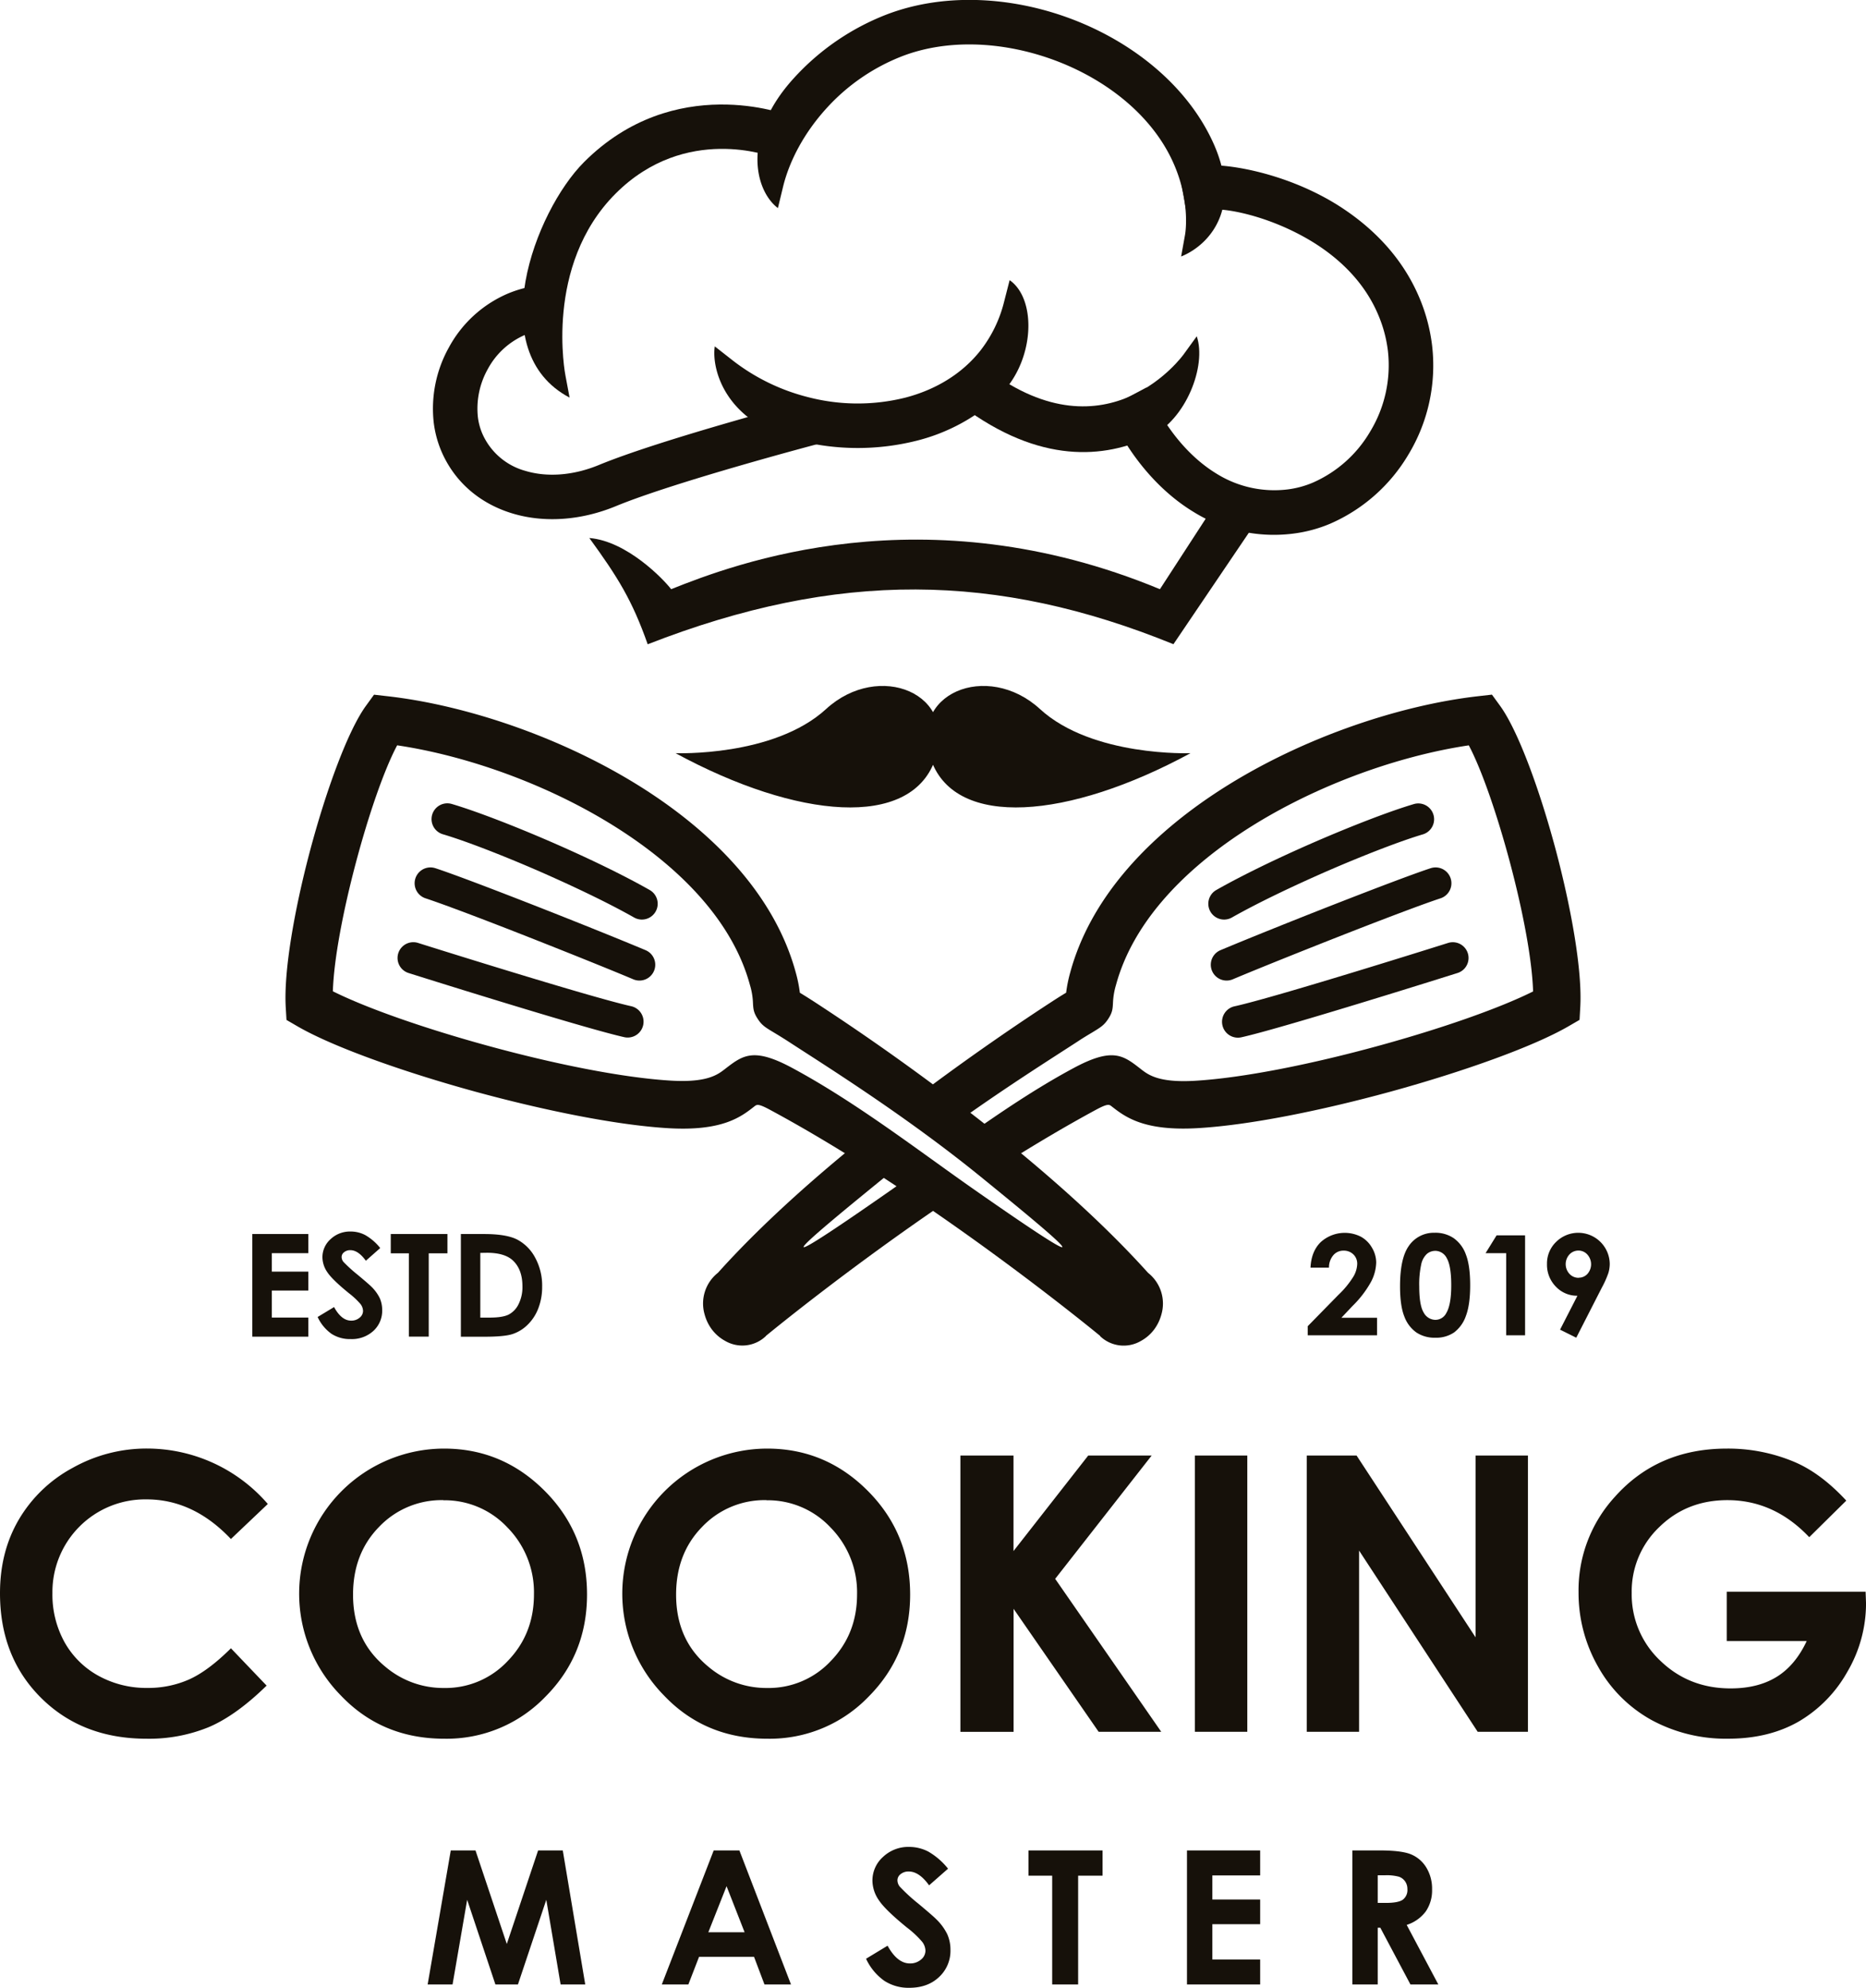 <svg id="Layer_1" data-name="Layer 1" xmlns="http://www.w3.org/2000/svg" viewBox="0 0 715.43 762.03"><defs><style>.cls-1{fill:#16110a;fill-rule:evenodd;}</style></defs><path class="cls-1" d="M616.59,636.39c-4.23-3.47-66.23-54.18-126.65-86.71-4.47-2.41-5-2-5.91-1.29-5.08,4-12.24,9.59-33,8.37-20-1.18-47.78-6.85-74-14-28.26-7.75-54.91-17.34-68.21-25.06l-4.2-2.44-.29-4.87c-.8-13.84,3.33-37.38,9.25-59.73,6.24-23.51,14.61-46.32,21.49-55.79l3.11-4.29,5.27.6c30.88,3.5,70.07,16.67,101.63,37.74,26.16,17.47,47.29,40.47,54.81,68.2a52.6,52.6,0,0,1,1.56,7.72c1.29.77,3,1.84,5.61,3.52a905,905,0,0,1,74.05,53.77c19,15.44,38.15,32.63,53.84,50.08a15,15,0,0,1,5.1,16,16.94,16.94,0,0,1-2.83,5.8,15.81,15.81,0,0,1-5,4.3,13.08,13.08,0,0,1-15.68-1.85Zm-118-102.69c24.32,13.09,47.95,31.35,69,46.1,57.52,40.21,32,19,3.34-4.31-29.1-23.65-59.44-42.54-73.86-51.94-2.38-1.54-4.36-2.73-5.77-3.58-3-1.81-4.38-2.62-5.93-5-1.73-2.59-1.79-4-1.91-6.5a27.61,27.61,0,0,0-1.16-6.64c-6.23-23-24.53-42.61-47.35-57.84-27.17-18.15-60.47-29.93-87.9-34-5.09,9.58-11.06,27-15.9,45.29s-8.37,36.76-8.75,49c13.14,6.56,35.55,14.35,59.41,20.88,25,6.86,51.44,12.26,70.29,13.37,13.9.81,17.9-2.32,20.73-4.53C479.56,528.82,483.62,525.64,498.59,533.7Z" transform="translate(-194.78 -124.28)"/><path class="cls-1" d="M351.44,497.28a6,6,0,0,1,3.62-11.54c.19.06,65.47,20.66,81.81,24.28a6.08,6.08,0,0,1-2.63,11.87C418,518.29,351.63,497.34,351.44,497.28Z" transform="translate(-194.78 -124.28)"/><path class="cls-1" d="M357.93,468.64a6.07,6.07,0,0,1,3.79-11.54c6.29,2.06,19.59,7.1,34.06,12.74,17.12,6.67,36,14.26,46.52,18.68a6.06,6.06,0,1,1-4.71,11.17c-10.21-4.3-29-11.83-46.2-18.56C377.28,475.63,364.23,470.71,357.93,468.64Z" transform="translate(-194.78 -124.28)"/><path class="cls-1" d="M364.59,444.09a6.05,6.05,0,0,1,3.4-11.62c8.94,2.63,23.45,8.19,38.3,14.64,13.31,5.79,27.07,12.38,37.54,18.32a6.06,6.06,0,1,1-6,10.53c-10-5.66-23.33-12-36.37-17.71C386.91,451.92,372.94,446.55,364.59,444.09Z" transform="translate(-194.78 -124.28)"/><path class="cls-1" d="M488.42,636.39c2.86-2.35,32.22-26.36,69.65-51.72l-14.26-9.41c-2.17,1.54-4.31,3.06-6.43,4.54-57.51,40.21-32,19-3.34-4.31,1.51-1.23,3-2.46,4.56-3.66l-14.72-9.72c-19,15.43-38.16,32.62-53.83,50.07a15,15,0,0,0-5.11,16,16.94,16.94,0,0,0,2.83,5.8,15.81,15.81,0,0,0,5,4.3,13.08,13.08,0,0,0,15.68-1.85Zm90.38-65.34-14.12-10.7c13.43-9.5,27.47-19,41.74-26.65,15-8.06,19-4.88,25.72.36,2.83,2.21,6.83,5.34,20.73,4.53,18.85-1.11,45.28-6.51,70.29-13.37,23.86-6.53,46.27-14.32,59.41-20.88-.37-12.28-3.94-30.88-8.75-49S763,419.59,757.92,410c-27.43,4.09-60.72,15.87-87.9,34-22.82,15.23-41.12,34.84-47.36,57.84a27.92,27.92,0,0,0-1.15,6.64c-.12,2.52-.18,3.91-1.91,6.5-1.55,2.34-2.9,3.15-5.93,5-1.41.85-3.39,2-5.76,3.58-10.25,6.67-28.51,18.13-48.65,32.68l-14.18-10.75c22.06-16.69,41.75-29.93,52.86-37.15,2.57-1.68,4.31-2.75,5.6-3.52a52.6,52.6,0,0,1,1.56-7.72c7.52-27.73,28.65-50.74,54.81-68.2,31.55-21.07,70.75-34.24,101.63-37.74l5.26-.6,3.12,4.29c6.87,9.47,15.26,32.28,21.49,55.79,5.91,22.35,10.05,45.89,9.25,59.73l-.28,4.87-4.21,2.44c-13.3,7.72-40,17.31-68.21,25.06-26.23,7.18-54,12.85-74,14-20.74,1.22-27.9-4.39-33-8.37-.9-.7-1.44-1.12-5.91,1.29C602.88,556.24,590.63,563.54,578.8,571.05Z" transform="translate(-194.78 -124.28)"/><path class="cls-1" d="M753.57,497.28A6,6,0,1,0,750,485.74c-.19.06-65.47,20.66-81.81,24.28a6.08,6.08,0,1,0,2.63,11.87C687,518.29,753.38,497.34,753.57,497.28Z" transform="translate(-194.78 -124.28)"/><path class="cls-1" d="M747.08,468.64a6.07,6.07,0,0,0-3.79-11.54c-6.29,2.06-19.59,7.1-34.06,12.74-17.13,6.67-36,14.26-46.52,18.68a6.06,6.06,0,1,0,4.71,11.17c10.22-4.3,29-11.83,46.21-18.56C727.73,475.64,740.78,470.71,747.08,468.64Z" transform="translate(-194.78 -124.28)"/><path class="cls-1" d="M740.43,444.09A6.06,6.06,0,0,0,737,432.47c-8.95,2.63-23.45,8.19-38.3,14.64-13.31,5.79-27.07,12.38-37.54,18.32a6.06,6.06,0,1,0,6,10.53c10-5.66,23.33-12,36.37-17.71C718.11,451.92,732.08,446.55,740.43,444.09Z" transform="translate(-194.78 -124.28)"/><path class="cls-1" d="M453.78,413s37.65,1.5,57.75-16.94,51.1-6.15,41.61,19.82S500.81,438.48,453.78,413Z" transform="translate(-194.78 -124.28)"/><path class="cls-1" d="M651.23,413s-37.64,1.5-57.75-16.94-51.1-6.15-41.61,19.82S604.2,438.48,651.23,413Z" transform="translate(-194.78 -124.28)"/><path class="cls-1" d="M420.73,330.52c14.41,1.17,28.43,15.78,31.37,19.62,24-9.59,96.93-37.49,187.4,0l26.15-40.26,18.63,4.19-5.4,6.61-34.2,50.55C577,343.7,516,342.8,443.11,371.26,437.13,354.3,431.64,345.52,420.73,330.52Z" transform="translate(-194.78 -124.28)"/><path class="cls-1" d="M579.76,239.93l2.12-8.26c10.67,7.46,9.63,31.59-4.28,44.65a72.15,72.15,0,0,1-31.2,16.86,92.74,92.74,0,0,1-46-.12c-28.31-7.15-32.82-28.05-31.57-36l6.72,5.27a78.15,78.15,0,0,0,29.08,14.2,75.48,75.48,0,0,0,37.41.14c11.4-3,21.52-9,28.63-18A49.84,49.84,0,0,0,579.76,239.93Z" transform="translate(-194.78 -124.28)"/><path class="cls-1" d="M648.62,260.09l5-6.9c3.84,11.25-4.09,32-17.86,38.49-17.27,8.19-42.17,10.8-72.39-11.91l-6.86-5.11,17.07-8.58C619.63,300.65,648.54,260.2,648.62,260.09Z" transform="translate(-194.78 -124.28)"/><path class="cls-1" d="M658.18,204.7l-8.4,1.53-3-16.8,8.39-1.52c7.74-1.4,31.21,2,51.64,14.47,13,8,25.26,19.62,32.18,36.07a67.66,67.66,0,0,1,4.86,18.28,66,66,0,0,1-9.08,41.8,65,65,0,0,1-30,26.51,53.27,53.27,0,0,1-14.29,3.81,58.45,58.45,0,0,1-38.22-8.41c-13.94-8.51-23.68-21.61-29.15-32l-4-7.55,15.12-8,4,7.55c4.4,8.33,12.1,18.78,22.91,25.38a41.91,41.91,0,0,0,27.35,6.07,36,36,0,0,0,9.71-2.63,47.63,47.63,0,0,0,21.9-19.53,49,49,0,0,0,6.8-31A50.45,50.45,0,0,0,723.21,245c-5.31-12.63-15-21.74-25.32-28.07C681.21,206.77,663.61,203.72,658.18,204.7Z" transform="translate(-194.78 -124.28)"/><path class="cls-1" d="M647.63,222.61l1.51-8.4s2.9-15.61-7.51-33.34c-9.23-15.71-25.87-27.75-44.59-34.24s-39.32-7.38-56.43-.78a76.62,76.62,0,0,0-29,20c-8.37,9.21-14.09,19.82-16.58,29.93l-2,8.27c-9-6.81-13.9-27.8,6-49.68a93.83,93.83,0,0,1,35.53-24.47c21-8.09,45.81-7.15,68.12.6s42.37,22.39,53.71,41.7C673.51,201.48,659.4,217.85,647.63,222.61Z" transform="translate(-194.78 -124.28)"/><path class="cls-1" d="M411.59,268.32l1.57,8.38c-33.49-17.66-13.4-71.3,5.52-90.26,34.73-34.78,77.87-18.11,78-18.06l8,3-14,13c-.09,0-33-12.77-59.88,14.12C403.21,226.11,411.56,268.2,411.59,268.32Z" transform="translate(-194.78 -124.28)"/><path class="cls-1" d="M505.23,277.64,517.83,292l-8.25,2.17c-.16,0-55.83,14.71-78.65,24.13-13.66,5.64-27.74,6.41-39.66,2.81-12.34-3.72-22.34-12-27.45-24.3a41,41,0,0,1-2.75-10.56,48.15,48.15,0,0,1,5.82-28.79,46.5,46.5,0,0,1,22.77-20.71,45.06,45.06,0,0,1,11.8-3.08l8.47-1-6.41,18a27.81,27.81,0,0,0-7.31,1.93,29.46,29.46,0,0,0-14.4,13.14A31,31,0,0,0,378,284.17a23.34,23.34,0,0,0,1.59,6.07,25.33,25.33,0,0,0,16.6,14.54c8.25,2.49,18.26,1.86,28.23-2.26C448.51,292.58,505.07,277.68,505.23,277.64Z" transform="translate(-194.78 -124.28)"/><path class="cls-1" d="M297.45,700.82l-14.14,13.42Q268.88,699,250.88,699.05a35.52,35.52,0,0,0-36,35.92,37.69,37.69,0,0,0,4.62,18.78,33.22,33.22,0,0,0,13,12.91,38,38,0,0,0,18.76,4.67,38.75,38.75,0,0,0,16.06-3.27q7.29-3.28,16-11.93L297,770.44q-11.73,11.47-22.17,15.91A60.34,60.34,0,0,1,251,790.8q-24.71,0-40.47-15.66T194.78,735c0-10.58,2.38-19.94,7.18-28.15a53,53,0,0,1,20.53-19.8,57.87,57.87,0,0,1,28.79-7.49,61.2,61.2,0,0,1,46.17,21.24Zm67.6-21.24q22.45,0,38.63,16.27t16.17,39.66q0,23.19-16,39.23a52.51,52.51,0,0,1-38.7,16.06q-23.86,0-39.61-16.5a55.62,55.62,0,0,1,39.46-94.72Zm-.29,19.76a33.07,33.07,0,0,0-24.62,10.23q-10,10.21-10,26,0,17.55,12.56,27.78a34.31,34.31,0,0,0,22.39,8A32.6,32.6,0,0,0,389.44,761q10.06-10.37,10.06-25.54a35.43,35.43,0,0,0-10.13-25.6,32.93,32.93,0,0,0-24.61-10.47Zm124.17-19.76q22.47,0,38.63,16.27t16.17,39.66q0,23.19-16,39.23a52.51,52.51,0,0,1-38.7,16.06q-23.86,0-39.6-16.5a55.62,55.62,0,0,1,39.45-94.72Zm-.29,19.76A33,33,0,0,0,464,709.57q-10,10.21-10,26,0,17.55,12.56,27.78a34.36,34.36,0,0,0,22.4,8A32.59,32.59,0,0,0,513.32,761q10.06-10.37,10.06-25.54a35.43,35.43,0,0,0-10.13-25.6,32.93,32.93,0,0,0-24.61-10.47ZM563,682.23h20.36v36.63l28.66-36.63h24.32l-37,47.28L640,788.14H616L583.39,741v47.17H563V682.23Zm89.86,0H673V788.14H652.89V682.23Zm42.9,0h19.13l45.63,69.7v-69.7H780.6V788.14H761.33l-45.48-69.47v69.47H695.79V682.23Zm206.88,17.31-14.19,14Q875,699.35,857.09,699.34q-15.6,0-26.16,10.35a34,34,0,0,0-10.55,25.18,34.86,34.86,0,0,0,10.94,26q11,10.65,27,10.64,10.44,0,17.6-4.4t11.55-13.74H856.82V734.45h53.24l.16,4.45A51.83,51.83,0,0,1,903,765.25a50.79,50.79,0,0,1-18.66,19q-11.46,6.53-26.89,6.54A59.82,59.82,0,0,1,828,783.64a52.63,52.63,0,0,1-20.48-20.4A57,57,0,0,1,800,734.65a53,53,0,0,1,13.91-36.56q16.48-18.51,42.95-18.51a65.43,65.43,0,0,1,25.89,5.11Q892.92,689,902.67,699.54Z" transform="translate(-194.78 -124.28)"/><path class="cls-1" d="M367.61,833.63h9.48l12,35.85,12-35.85h9.46L419.16,885h-9.44l-5.49-32.46L393.36,885h-8.64l-10.83-32.46L368.29,885h-9.55l8.87-51.39Zm100.81,0h9.85L498.05,885H487.88l-4-10.59H462.8L458.7,885H448.52l19.9-51.39Zm4.94,13.66-7,17.69h13.9l-6.93-17.69Zm84.9-6.67L551,847q-3.81-5.29-7.76-5.3a4.74,4.74,0,0,0-3.15,1,3,3,0,0,0-1.23,2.32,4,4,0,0,0,.87,2.45,68.4,68.4,0,0,0,7.2,6.6q5.6,4.68,6.79,5.9a20.75,20.75,0,0,1,4.23,5.74,14.52,14.52,0,0,1,1.24,6,13.72,13.72,0,0,1-4.38,10.45q-4.37,4.13-11.42,4.12a17,17,0,0,1-9.56-2.68,21.3,21.3,0,0,1-7-8.46l8.25-5q3.72,6.79,8.55,6.8a6.33,6.33,0,0,0,4.25-1.47,4.39,4.39,0,0,0,1.72-3.39,5.78,5.78,0,0,0-1.31-3.49,36.55,36.55,0,0,0-5.71-5.35q-8.42-6.84-10.85-10.55a13.43,13.43,0,0,1-2.46-7.43,12.14,12.14,0,0,1,4.07-9.16,14.13,14.13,0,0,1,10-3.83,16,16,0,0,1,7.33,1.78,26.88,26.88,0,0,1,7.54,6.5Zm30.84-7h28.41v9.67h-9.37V885h-9.95V843.3H589.1v-9.67Zm60.77,0h28.06v9.59H659.6v9.23h18.33v9.46H659.6v13.52h18.33V885H649.87V833.63Zm63.41,0h10.39q8.52,0,12.14,1.52a12.43,12.43,0,0,1,5.83,5.05,15.5,15.5,0,0,1,2.2,8.35,14.25,14.25,0,0,1-2.42,8.47,14.69,14.69,0,0,1-7.31,5.16L746.24,885H735.55L724,863.26h-1V885h-9.73V833.63ZM723,853.74h3.1c3.15,0,5.31-.4,6.5-1.22a4.63,4.63,0,0,0,1.78-4.09,5,5,0,0,0-.88-2.94,4.76,4.76,0,0,0-2.36-1.79,17.74,17.74,0,0,0-5.43-.55H723Z" transform="translate(-194.78 -124.28)"/><path class="cls-1" d="M291.52,597.33H313v7.34H299v7.07h14V619H299v10.35h14v7.34H291.52V597.33Zm49.07,5.35-5.54,4.89q-2.93-4.05-5.94-4.05a3.62,3.62,0,0,0-2.41.79,2.29,2.29,0,0,0-.94,1.78,3,3,0,0,0,.66,1.87,54.48,54.48,0,0,0,5.5,5q4.29,3.59,5.21,4.51a16.18,16.18,0,0,1,3.23,4.39,11.13,11.13,0,0,1,.95,4.59,10.46,10.46,0,0,1-3.35,8,12.22,12.22,0,0,1-8.74,3.15,13,13,0,0,1-7.32-2,16.22,16.22,0,0,1-5.34-6.47l6.3-3.8q2.85,5.2,6.54,5.2a4.81,4.81,0,0,0,3.25-1.12,3.34,3.34,0,0,0,1.32-2.59,4.52,4.52,0,0,0-1-2.68,29.44,29.44,0,0,0-4.37-4.09c-4.3-3.49-7.06-6.18-8.32-8.08a10.3,10.3,0,0,1-1.88-5.67,9.28,9.28,0,0,1,3.12-7,10.79,10.79,0,0,1,7.69-2.93,12,12,0,0,1,5.6,1.36,20.17,20.17,0,0,1,5.77,5Zm4-5.35h21.74v7.39h-7.17v31.94h-7.62V604.72H344.6v-7.39Zm26.89,0h8.86c5.72,0,10,.71,12.75,2.13a16.54,16.54,0,0,1,6.86,6.91,22.31,22.31,0,0,1,2.69,11.17,22.55,22.55,0,0,1-1.5,8.35,17.38,17.38,0,0,1-4.18,6.33,14.83,14.83,0,0,1-5.75,3.48q-3.09,1-10.73,1h-9V597.33Zm7.45,7.23v24.81h3.47c3.42,0,5.89-.39,7.43-1.18a8.77,8.77,0,0,0,3.78-4,14.49,14.49,0,0,0,1.47-6.85c0-4.17-1.16-7.42-3.49-9.71q-3.15-3.12-10.12-3.11Z" transform="translate(-194.78 -124.28)"/><path class="cls-1" d="M704.33,610.22h-7.1c.2-4.14,1.49-7.4,3.9-9.77a13.7,13.7,0,0,1,15.42-2.09,11,11,0,0,1,4.26,4.24,11.16,11.16,0,0,1,1.61,5.64,16.77,16.77,0,0,1-1.95,7.35,39.9,39.9,0,0,1-7.11,9.3l-4.29,4.54h13.67v6.72H696.17v-3.49L708,620.58a34.67,34.67,0,0,0,5.72-7,10.23,10.23,0,0,0,1.42-4.78,4.94,4.94,0,0,0-1.47-3.66,5.2,5.2,0,0,0-3.79-1.44,5,5,0,0,0-3.9,1.75,7.27,7.27,0,0,0-1.67,4.76Zm64.25-12.38H779.5v38.31h-7.25V604.67h-7.9l4.23-6.83Zm-23.69-1a12.56,12.56,0,0,1,7.22,2.06,13,13,0,0,1,4.69,6.28q1.65,4.24,1.65,11.78t-1.68,11.88a13.37,13.37,0,0,1-4.52,6.24,12.22,12.22,0,0,1-7.16,2,12.58,12.58,0,0,1-7.25-2,13,13,0,0,1-4.62-6.1q-1.66-4.08-1.66-11.64,0-10.53,3.25-15.28a11.59,11.59,0,0,1,10.08-5.21Zm.22,6.94a5,5,0,0,0-3.27,1.18,7.62,7.62,0,0,0-2.17,4.06,35.78,35.78,0,0,0-.75,8.44c0,4.83.58,8.17,1.72,10a5.15,5.15,0,0,0,4.47,2.77,4.69,4.69,0,0,0,4.19-2.62q1.89-3.18,1.89-10.6t-1.7-10.39a5,5,0,0,0-4.38-2.85Zm54,33.29-6.2-3.08,6.66-13a11.15,11.15,0,0,1-8.27-3.49,11.93,11.93,0,0,1-3.4-8.66,11.46,11.46,0,0,1,3.5-8.49,12.07,12.07,0,0,1,20.56,8.41,12.26,12.26,0,0,1-.54,3.56,36.65,36.65,0,0,1-2.46,5.5l-9.85,19.28Zm.91-23a4.47,4.47,0,0,0,3.41-1.48,5.56,5.56,0,0,0-.07-7.41,4.53,4.53,0,0,0-3.37-1.51,4.69,4.69,0,0,0-3.48,1.49,5.51,5.51,0,0,0,0,7.43A4.69,4.69,0,0,0,800,614.11Z" transform="translate(-194.78 -124.28)"/></svg>